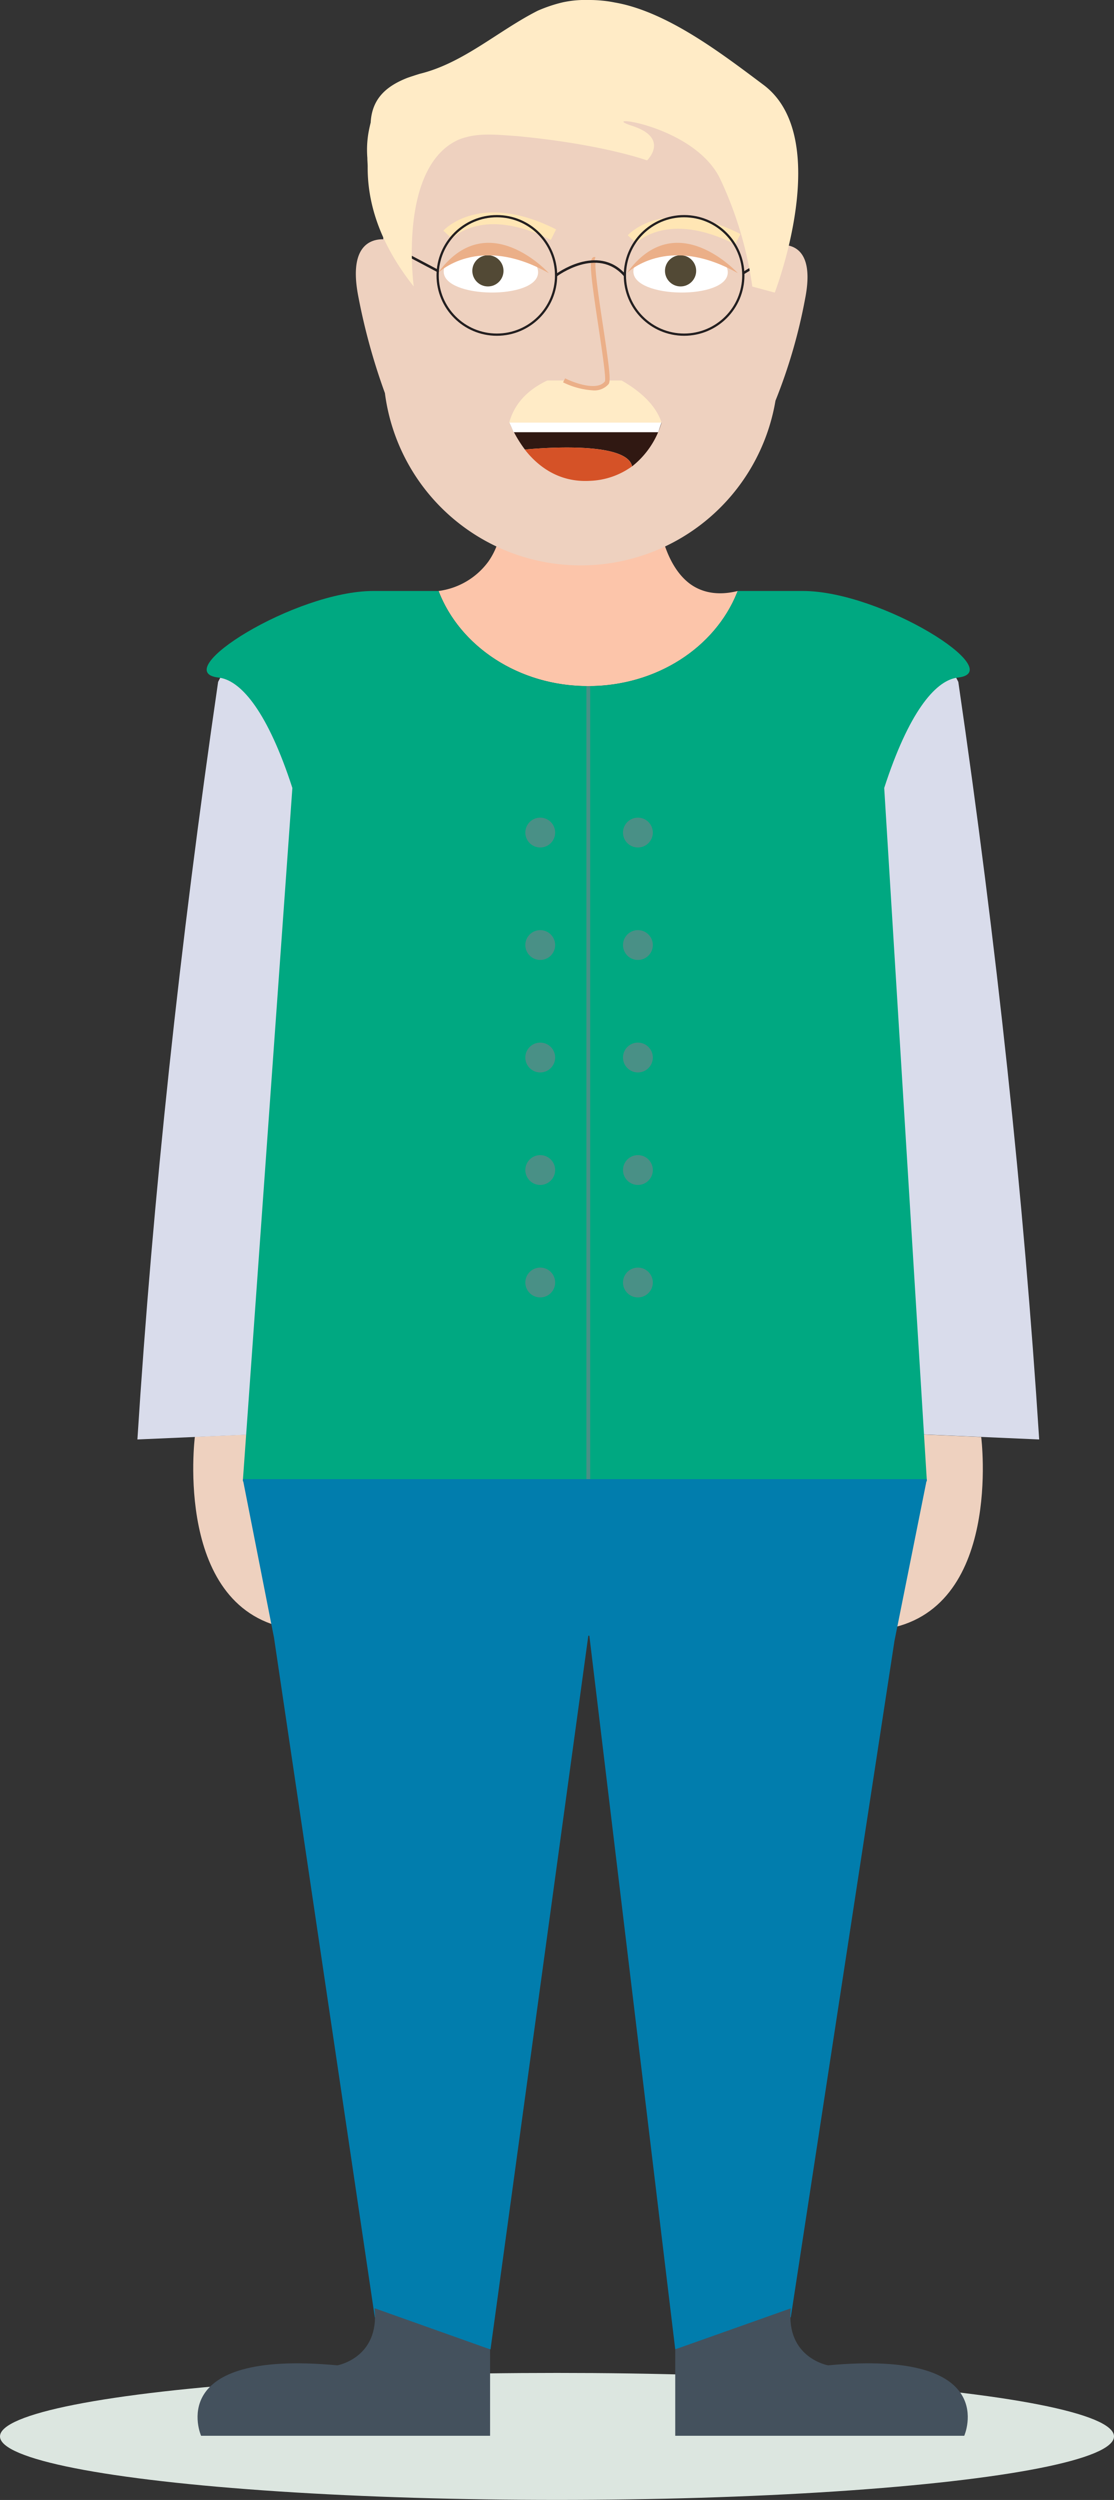 <svg xmlns="http://www.w3.org/2000/svg" viewBox="0 0 277.84 623.24"><rect x="0" y="0" width="277.84" height="623.24" fill="#333333" stroke="none"/><defs><style>.cls-1{fill:#eed1bf;}.cls-2{fill:#fcc5aa;}.cls-3{fill:#dce6e0;}.cls-4{fill:#d9dceb;}.cls-5{fill:#fff;}.cls-6{fill:#524935;}.cls-7{fill:#ebaf88;}.cls-8{fill:#ffebc6;}.cls-9{fill:#ffe6b4;}.cls-10{fill:#301812;}.cls-11{fill:#d55227;}.cls-12,.cls-13,.cls-15{fill:none;stroke-miterlimit:10;}.cls-12,.cls-13{stroke:#231f20;}.cls-12{stroke-width:0.62px;}.cls-13{stroke-width:0.56px;}.cls-14{fill:#00a881;}.cls-15{stroke:#499086;stroke-width:0.95px;}.cls-16{fill:#017dad;}.cls-17{fill:#44515d;}.cls-18{fill:#499086;}</style></defs><g id="Layer_2" data-name="Layer 2"><g id="Layer_1-2" data-name="Layer 1"><path id="Koza" class="cls-1" d="M48.6,358.2s-5.53,43.55,24.32,47.93v-49Z"/><path id="Koza-2" data-name="Koza" class="cls-1" d="M244.72,358.25s5.53,43.56-24.32,47.94v-49Z"/><path id="Vrat" class="cls-2" d="M184,147.33l-.21.53c-5.49,13.54-20,23.2-37.1,23.2-17.29,0-32-9.91-37.3-23.71h-.15A18.31,18.31,0,0,0,121.8,140a18,18,0,0,0,2-3.72,25.58,25.58,0,0,0,1.79-8.83H164a36.91,36.91,0,0,0,1.89,8.82c1.18,3.37,3.09,6.95,6.14,9.24C174.87,147.62,178.86,148.63,184,147.33Z"/><ellipse class="cls-3" cx="138.92" cy="607.4" rx="138.92" ry="15.83"/><path class="cls-4" d="M259.18,358.86l-48.77-2.13v-157s11.28-65,28.6-29.73Q253.41,268.74,259.18,358.86Z"/><path id="Koza-3" data-name="Koza" class="cls-1" d="M200.83,74.32a133.55,133.55,0,0,1-7.42,25.57A49.25,49.25,0,0,1,96,98a155.45,155.45,0,0,1-6.64-24.12c-2.46-12.67,3.11-14.27,6.23-14.23V56.69A44.43,44.43,0,0,1,140,12.26h9.66a44.43,44.43,0,0,1,44.43,44.43v4.42C196.6,60.81,203.39,61.12,200.83,74.32Z"/><path class="cls-5" d="M134.2,67.94c.09-7.58-23.45-7.86-23.54-.29C110.57,74.5,134.11,74.78,134.2,67.94Z"/><path class="cls-5" d="M181.51,67.94c.09-7.58-23.45-7.86-23.54-.29C157.89,74.5,181.43,74.78,181.51,67.94Z"/><circle class="cls-6" cx="121.69" cy="67.52" r="3.89"/><circle class="cls-6" cx="169.74" cy="67.52" r="3.89"/><path id="Oci" class="cls-7" d="M109.19,68.1s10-10,27.7,0C136.89,68.1,121.5,51.08,109.19,68.1Z"/><path id="Oci-2" data-name="Oci" class="cls-7" d="M156.33,68.1s10-10,27.69,0C184,68.1,168.63,51.08,156.33,68.1Z"/><path id="Brki" class="cls-8" d="M165,105.35H127c1.23-4.43,4.25-8,9.5-10.49h4.36c1.25.59,8.06,3.63,10.44.49a1.07,1.07,0,0,0,.12-.49h3.62C160.2,97.83,163.65,101.29,165,105.35Z"/><path class="cls-1" d="M148.34,64.61l-.4,1.56C147.92,65.1,148,64.52,148.34,64.61Z"/><path id="Nos" class="cls-7" d="M147.87,97.32a19.66,19.66,0,0,1-7.44-2l.52-1c2.11,1.07,8,3.28,9.92.75.32-.84-.77-8-1.64-13.82-1.86-12.28-2.3-16.23-1.43-17a.73.73,0,0,1,.71-.14l-.34,1.1a.4.4,0,0,0,.44-.15c-.5,1,.8,9.67,1.76,16,1.62,10.7,2,13.93,1.42,14.69A4.65,4.65,0,0,1,147.87,97.32Z"/><g id="Obrve"><path class="cls-9" d="M137.39,59.81c-16.77-8.46-24.37-.64-24.69-.31l-2.12-2c.37-.4,9.28-9.82,28.11-.31Z"/></g><g id="Obrve-2" data-name="Obrve"><g id="Obrve-3" data-name="Obrve"><path id="Obrve-4" data-name="Obrve" class="cls-9" d="M183.37,60.92c-16.9-8.53-24.6-.4-24.68-.32l-2.13-1.94c.37-.41,9.28-9.83,28.11-.32Z"/></g></g><path class="cls-10" d="M165,105.36a21.69,21.69,0,0,1-7.35,10.91c-1.38-6.87-26.65-4.2-26.73-4.19a31.85,31.85,0,0,1-3.86-6.72Z"/><path class="cls-11" d="M157.62,116.27h0a19,19,0,0,1-10.44,3.6c-7.92.47-13.15-3.77-16.29-7.79C131,112.07,156.24,109.4,157.62,116.27Z"/><polygon class="cls-10" points="130.89 112.08 130.89 112.08 130.89 112.08 130.89 112.08"/><polygon class="cls-5" points="127.03 105.36 128.11 107.75 164.16 107.75 164.97 105.36 127.03 105.36"/><g id="Ocala"><path class="cls-12" d="M138.69,68.66s10.31-7.8,17.16,0"/><line class="cls-12" x1="98.4" y1="61.84" x2="109.15" y2="67.52"/><line class="cls-12" x1="196.14" y1="61.62" x2="185.39" y2="68.09"/><circle class="cls-13" cx="123.92" cy="68.66" r="14.77"/><circle class="cls-13" cx="170.62" cy="68.66" r="14.77"/></g><path id="Lasje" class="cls-8" d="M103.19,71.42s-3.33-24.54,7.49-34.2A14.38,14.38,0,0,1,114,35a10.85,10.85,0,0,1,2.18-.77c4-1.14,8.65-.56,12.82-.3l3.12.32c19.3,2.1,29.26,5.74,29.26,5.74s5.78-5.55-3.75-8.63,15.48-.38,22,13.27a93.13,93.13,0,0,1,8,26.81l5.6,1.51s14.88-38.55-2.82-51.8c-9.7-7.27-21.71-16.44-33.59-19.74a35.63,35.63,0,0,0-3.56-.8,29,29,0,0,0-3.18-.46A30.72,30.72,0,0,0,146.9,0a27,27,0,0,0-6.45.56c-1.1.25-2.17.56-3.22.91s-2.07.75-3.07,1.18c-9.91,5-18.57,13.09-29.47,15.75-1,.31-2.08.66-3.06,1-4.93,1.94-8.85,4.92-9.18,11.16-.25,1-.45,1.92-.61,2.9a25.38,25.38,0,0,0-.22,5.9c0,.73.08,1.46.08,2.22C91.65,49.88,94.2,60.1,103.19,71.42Z"/><path class="cls-4" d="M34.27,358.86,83,356.73v-157s-11.28-65-28.6-29.73Q40,268.74,34.27,358.86Z"/><path id="Pulover" class="cls-14" d="M238.89,168.92l-.41.06c-5.35.94-11.87,8.69-17.95,27.46l10.64,172.85H60.56L72.92,196.44c-6.09-18.77-12.6-26.52-18-27.46l-.41-.06c-12.85-1.45,19-21.59,38.64-21.59h16.22c5.33,13.8,20,23.71,37.3,23.71,17.08,0,31.61-9.66,37.1-23.2.08-.17.14-.34.21-.51h16.22C219.9,147.33,251.74,167.47,238.89,168.92Z"/><line id="Zadrga" class="cls-15" x1="146.73" y1="369.32" x2="146.73" y2="171.06"/><polygon id="Hlace" class="cls-16" points="231.17 368.75 223.09 409.06 197.23 577.69 168.41 585.69 146.99 407.79 146.73 407.79 122.34 585.69 122.23 585.69 93.48 577.71 68.34 408.28 60.56 368.75 231.17 368.75"/><path class="cls-17" d="M240.49,607.24H168.41V585.69l28.82-10.22s0,0,0,.08c-1.25,12.27,9.29,14.13,9.29,14.13C250,585.64,240.49,607.24,240.49,607.24Z"/><path class="cls-17" d="M122.23,585.69v21.55H50.15s-9.51-21.6,34-17.56c0,0,10.59-1.87,9.27-14.21l.08,0Z"/><circle id="Gumb" class="cls-18" cx="159.1" cy="207.56" r="3.72"/><circle id="Gumb-2" data-name="Gumb" class="cls-18" cx="134.74" cy="207.56" r="3.72"/><circle id="Gumb-3" data-name="Gumb" class="cls-18" cx="159.1" cy="235.6" r="3.72"/><circle id="Gumb-4" data-name="Gumb" class="cls-18" cx="134.74" cy="235.6" r="3.72"/><circle id="Gumb-5" data-name="Gumb" class="cls-18" cx="159.1" cy="263.64" r="3.72"/><circle id="Gumb-6" data-name="Gumb" class="cls-18" cx="134.74" cy="263.64" r="3.72"/><circle id="Gumb-7" data-name="Gumb" class="cls-18" cx="159.1" cy="291.69" r="3.72"/><circle id="Gumb-8" data-name="Gumb" class="cls-18" cx="134.74" cy="291.69" r="3.72"/><circle id="Gumb-9" data-name="Gumb" class="cls-18" cx="159.1" cy="319.73" r="3.72"/><circle id="Gumb-10" data-name="Gumb" class="cls-18" cx="134.74" cy="319.73" r="3.72"/></g></g></svg>